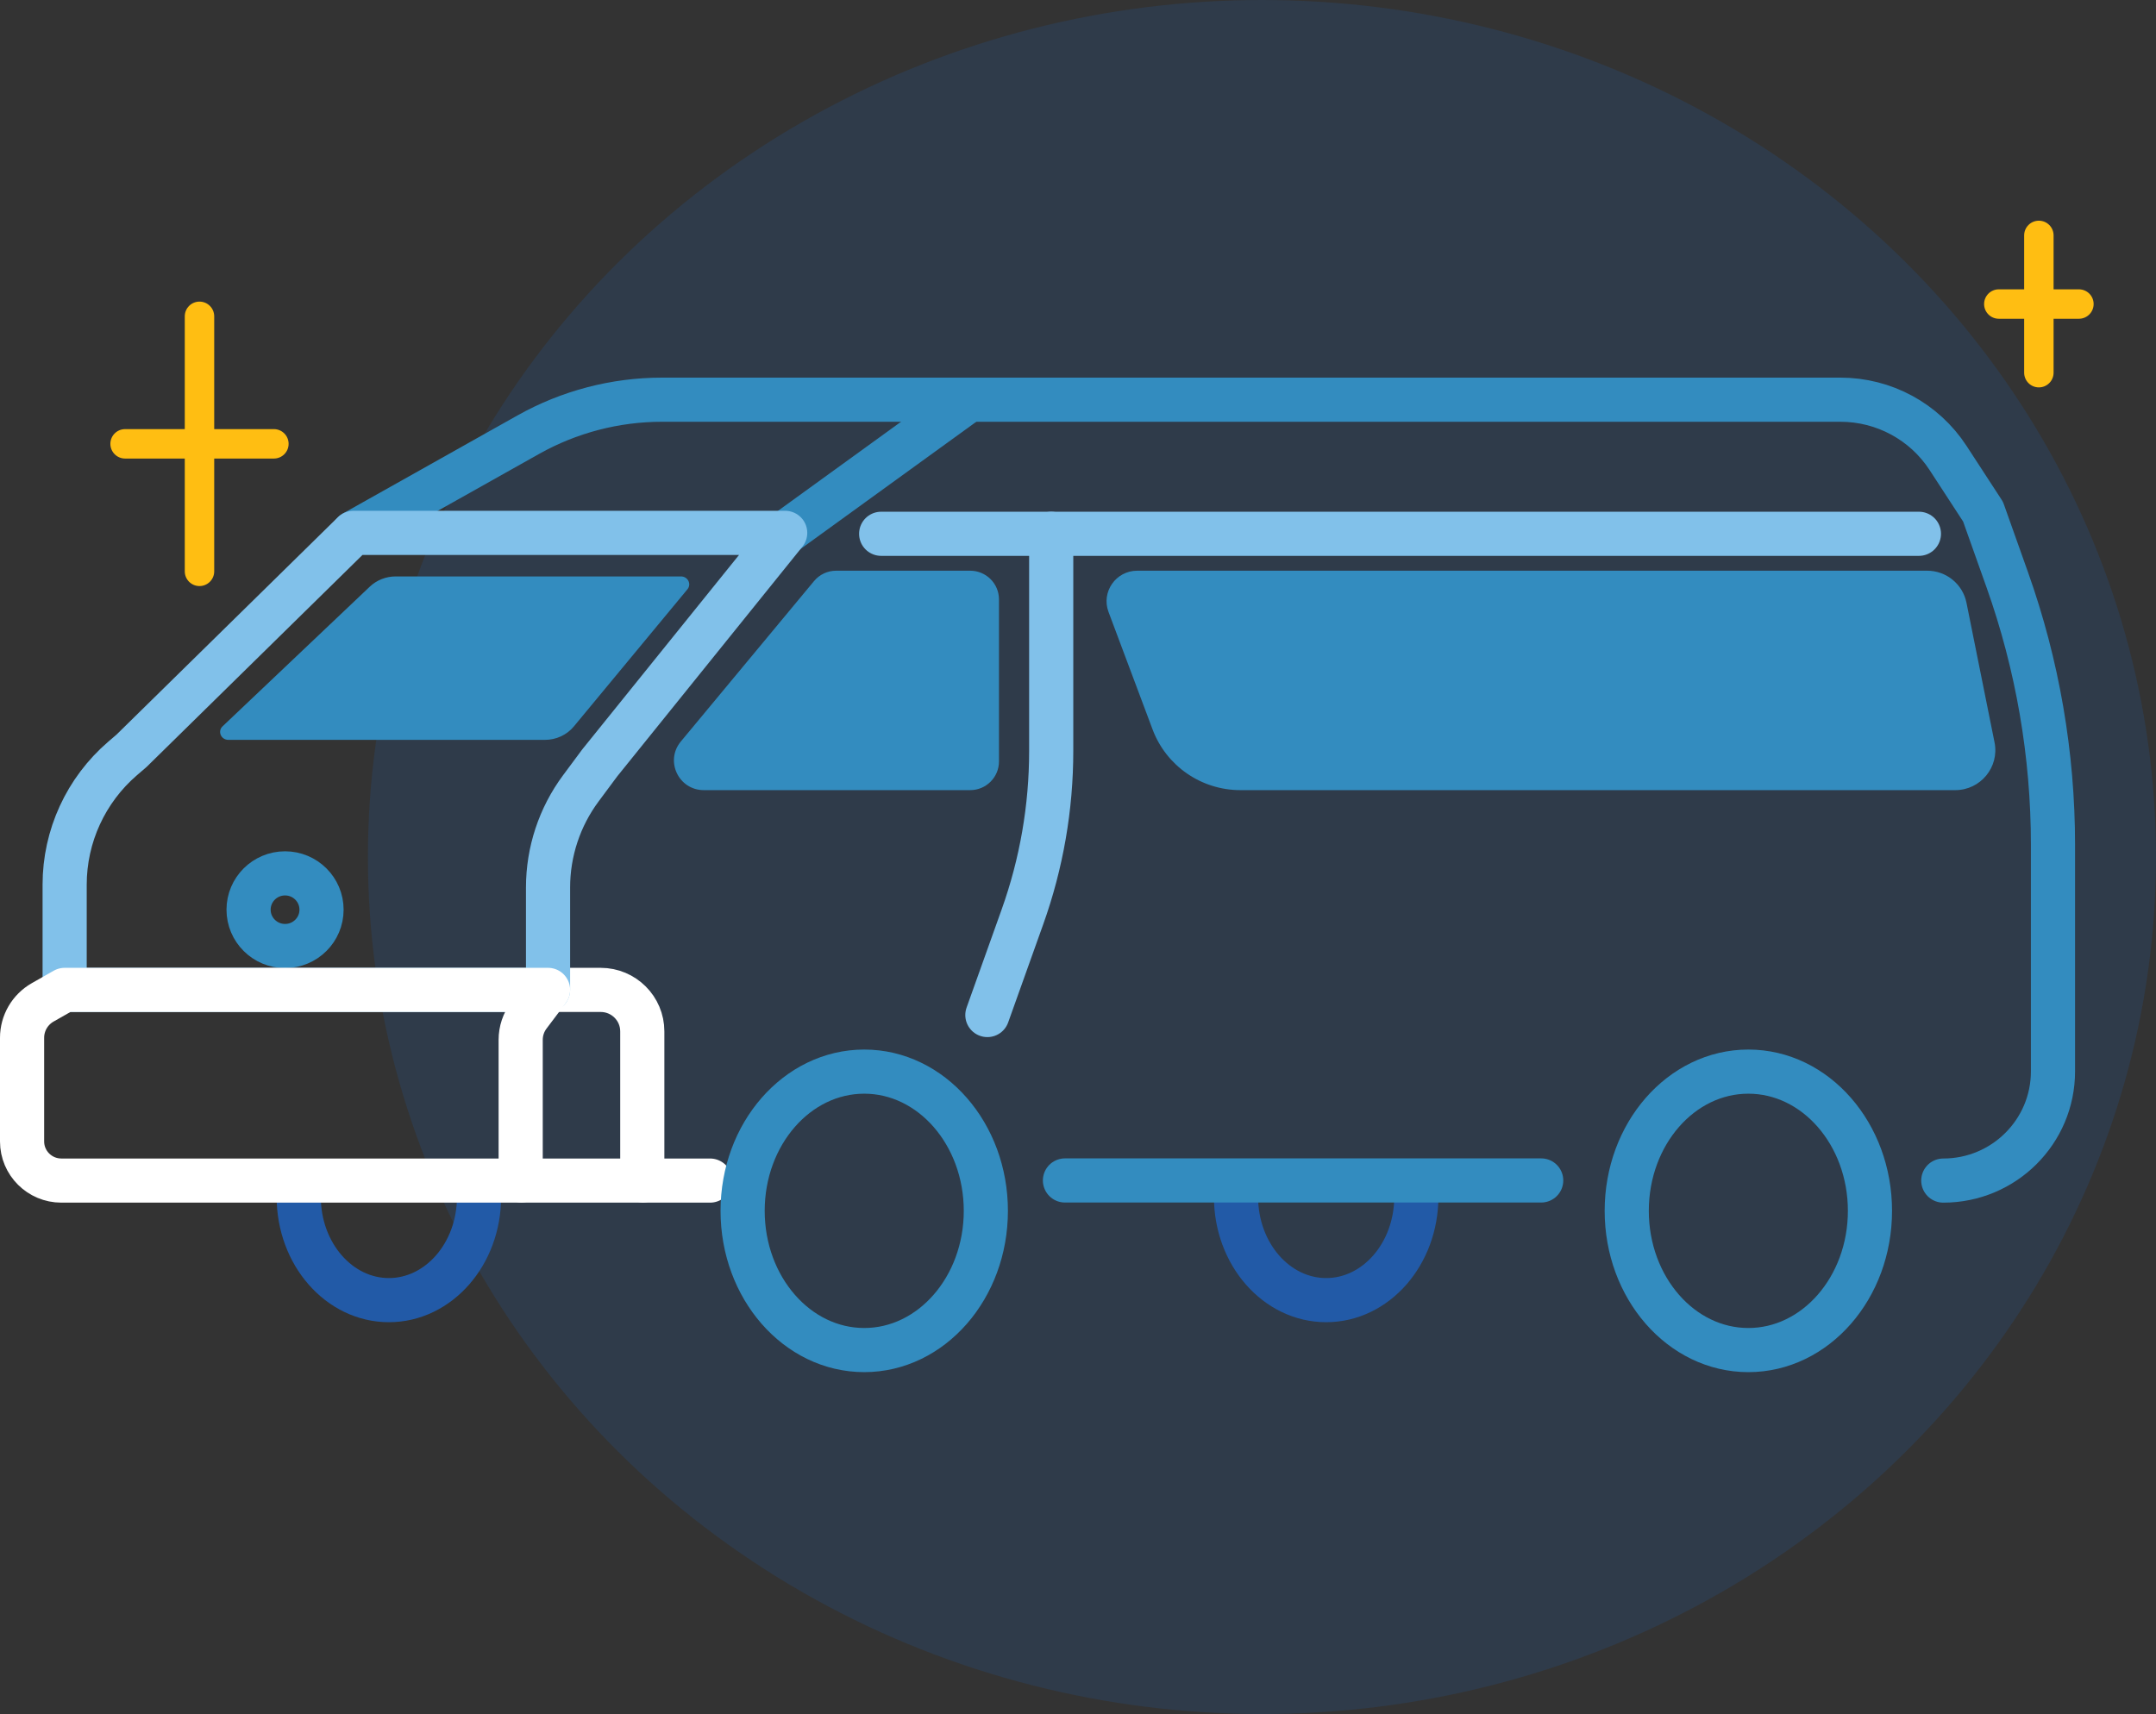 <svg width="293" height="233" viewBox="0 0 293 233" fill="none" xmlns="http://www.w3.org/2000/svg">
<rect x="0" y="0" width="293" height="233" fill="#333333" stroke="none"/>
<ellipse opacity="0.2" cx="171.5" cy="116.5" rx="121.5" ry="116.5" fill="#225AA7"/>
<path d="M70.967 160.482H87.287V140.199C87.287 137.084 84.754 134.562 81.627 134.562H74.685" stroke="white" stroke-width="6" stroke-miterlimit="10" stroke-linecap="round" stroke-linejoin="round"/>
<path d="M65.1 162.704C65.1 170.451 59.613 176.734 52.849 176.734C46.086 176.734 40.599 170.451 40.599 162.704" stroke="#225AA7" stroke-width="6" stroke-miterlimit="10" stroke-linecap="round" stroke-linejoin="round"/>
<path d="M192.477 162.704C192.477 170.451 186.99 176.734 180.226 176.734C173.463 176.734 167.976 170.451 167.976 162.704" stroke="#225AA7" stroke-width="6" stroke-miterlimit="10" stroke-linecap="round" stroke-linejoin="round"/>
<path d="M264.093 160.482C272.327 160.482 279 153.838 279 145.638V114.842C279 102.569 276.901 90.387 272.79 78.821L269.497 69.556L264.733 62.241C261.519 57.308 256.019 54.333 250.115 54.333H129.431H89.969C83.606 54.333 77.351 55.971 71.806 59.081L48.036 72.436" stroke="#338CBF" stroke-width="6" stroke-miterlimit="10" stroke-linecap="round" stroke-linejoin="round"/>
<path d="M144.728 160.465H209.448" stroke="#338CBF" stroke-width="6" stroke-miterlimit="10" stroke-linecap="round" stroke-linejoin="round"/>
<path d="M87.494 160.482H96.497" stroke="white" stroke-width="6" stroke-miterlimit="10" stroke-linecap="round" stroke-linejoin="round"/>
<path d="M106.707 72.436L131.704 54.333" stroke="#338CBF" stroke-width="6" stroke-miterlimit="10" stroke-linecap="round" stroke-linejoin="round"/>
<path d="M119.749 72.561H260.78" stroke="#81C1EA" stroke-width="6" stroke-miterlimit="10" stroke-linecap="round" stroke-linejoin="round"/>
<path d="M117.449 183.522C126.576 183.522 133.976 175.049 133.976 164.597C133.976 154.144 126.576 145.671 117.449 145.671C108.321 145.671 100.922 154.144 100.922 164.597C100.922 175.049 108.321 183.522 117.449 183.522Z" stroke="#338CBF" stroke-width="6" stroke-miterlimit="10" stroke-linecap="round" stroke-linejoin="round"/>
<path d="M237.6 183.523C246.728 183.523 254.127 175.049 254.127 164.597C254.127 154.144 246.728 145.671 237.6 145.671C228.473 145.671 221.073 154.144 221.073 164.597C221.073 175.049 228.473 183.523 237.6 183.523Z" stroke="#338CBF" stroke-width="6" stroke-miterlimit="10" stroke-linecap="round" stroke-linejoin="round"/>
<path d="M142.859 72.561V102.09C142.859 109.775 141.537 117.403 138.947 124.644L134.183 137.979" stroke="#81C1EA" stroke-width="6" stroke-miterlimit="10" stroke-linecap="round" stroke-linejoin="round"/>
<path d="M38.739 128.597C41.478 128.597 43.697 126.386 43.697 123.659C43.697 120.933 41.478 118.722 38.739 118.722C36.001 118.722 33.781 120.933 33.781 123.659C33.781 126.386 36.001 128.597 38.739 128.597Z" stroke="#338CBF" stroke-width="6" stroke-miterlimit="10" stroke-linecap="round" stroke-linejoin="round"/>
<path d="M48.036 72.436L17.875 102.059L16.672 103.092C11.665 107.399 8.785 113.666 8.785 120.257V134.562H74.479V120.639C74.479 115.789 76.041 111.061 78.937 107.161L81.503 103.705L106.707 72.436H48.036Z" stroke="#81C1EA" stroke-width="6" stroke-miterlimit="10" stroke-linecap="round" stroke-linejoin="round"/>
<path fill-rule="evenodd" clip-rule="evenodd" d="M29.111 43C29.111 41.895 28.216 41 27.111 41C26.006 41 25.111 41.895 25.111 43L25.111 58.333H17C15.895 58.333 15 59.229 15 60.333C15 61.438 15.895 62.333 17 62.333H25.111L25.111 77.667C25.111 78.771 26.006 79.667 27.111 79.667C28.216 79.667 29.111 78.771 29.111 77.667L29.111 62.333H37.222C38.327 62.333 39.222 61.438 39.222 60.333C39.222 59.229 38.327 58.333 37.222 58.333H29.111L29.111 43Z" fill="#FFBE12"/>
<path d="M8.784 134.562L5.801 136.257C4.07 137.245 3 139.08 3 141.067V155.162C3 158.1 5.392 160.482 8.338 160.482H70.76V141.347C70.76 140.149 71.149 138.981 71.872 138.022L74.479 134.562H8.784Z" stroke="white" stroke-width="6" stroke-miterlimit="10" stroke-linecap="round" stroke-linejoin="round"/>
<path d="M74.055 100.574H31.036C30.033 100.574 29.535 99.404 30.25 98.731L50.254 79.749C51.191 78.857 52.461 78.357 53.777 78.357H92.545C93.483 78.357 94.005 79.398 93.421 80.107L77.983 98.755C77.031 99.904 75.585 100.574 74.055 100.574Z" fill="#338CBF"/>
<path d="M150.647 83.183L156.634 99.154C158.493 104.116 163.253 107.408 168.575 107.408H265.716C269.154 107.408 271.732 104.277 271.058 100.919L267.245 81.94C266.737 79.406 264.501 77.579 261.902 77.579H154.552C151.643 77.579 149.631 80.467 150.647 83.183Z" fill="#338CBF"/>
<path d="M95.65 107.408H131.844C134.005 107.408 135.761 105.663 135.761 103.507V81.479C135.761 79.327 134.009 77.579 131.844 77.579H113.64C112.47 77.579 111.367 78.097 110.623 78.994L92.526 100.796C90.337 103.429 92.217 107.408 95.65 107.408Z" fill="#338CBF"/>
<path fill-rule="evenodd" clip-rule="evenodd" d="M279.082 32C279.082 30.895 278.186 30 277.082 30C275.977 30 275.082 30.895 275.082 32L275.082 39.33H271.639C270.535 39.33 269.639 40.225 269.639 41.33C269.639 42.435 270.535 43.33 271.639 43.33H275.082L275.082 50.66C275.082 51.765 275.977 52.66 277.082 52.66C278.186 52.66 279.082 51.765 279.082 50.66V43.33H282.524C283.629 43.33 284.524 42.435 284.524 41.33C284.524 40.225 283.629 39.33 282.524 39.33H279.082V32Z" fill="#FFBE12"/>
</svg>
